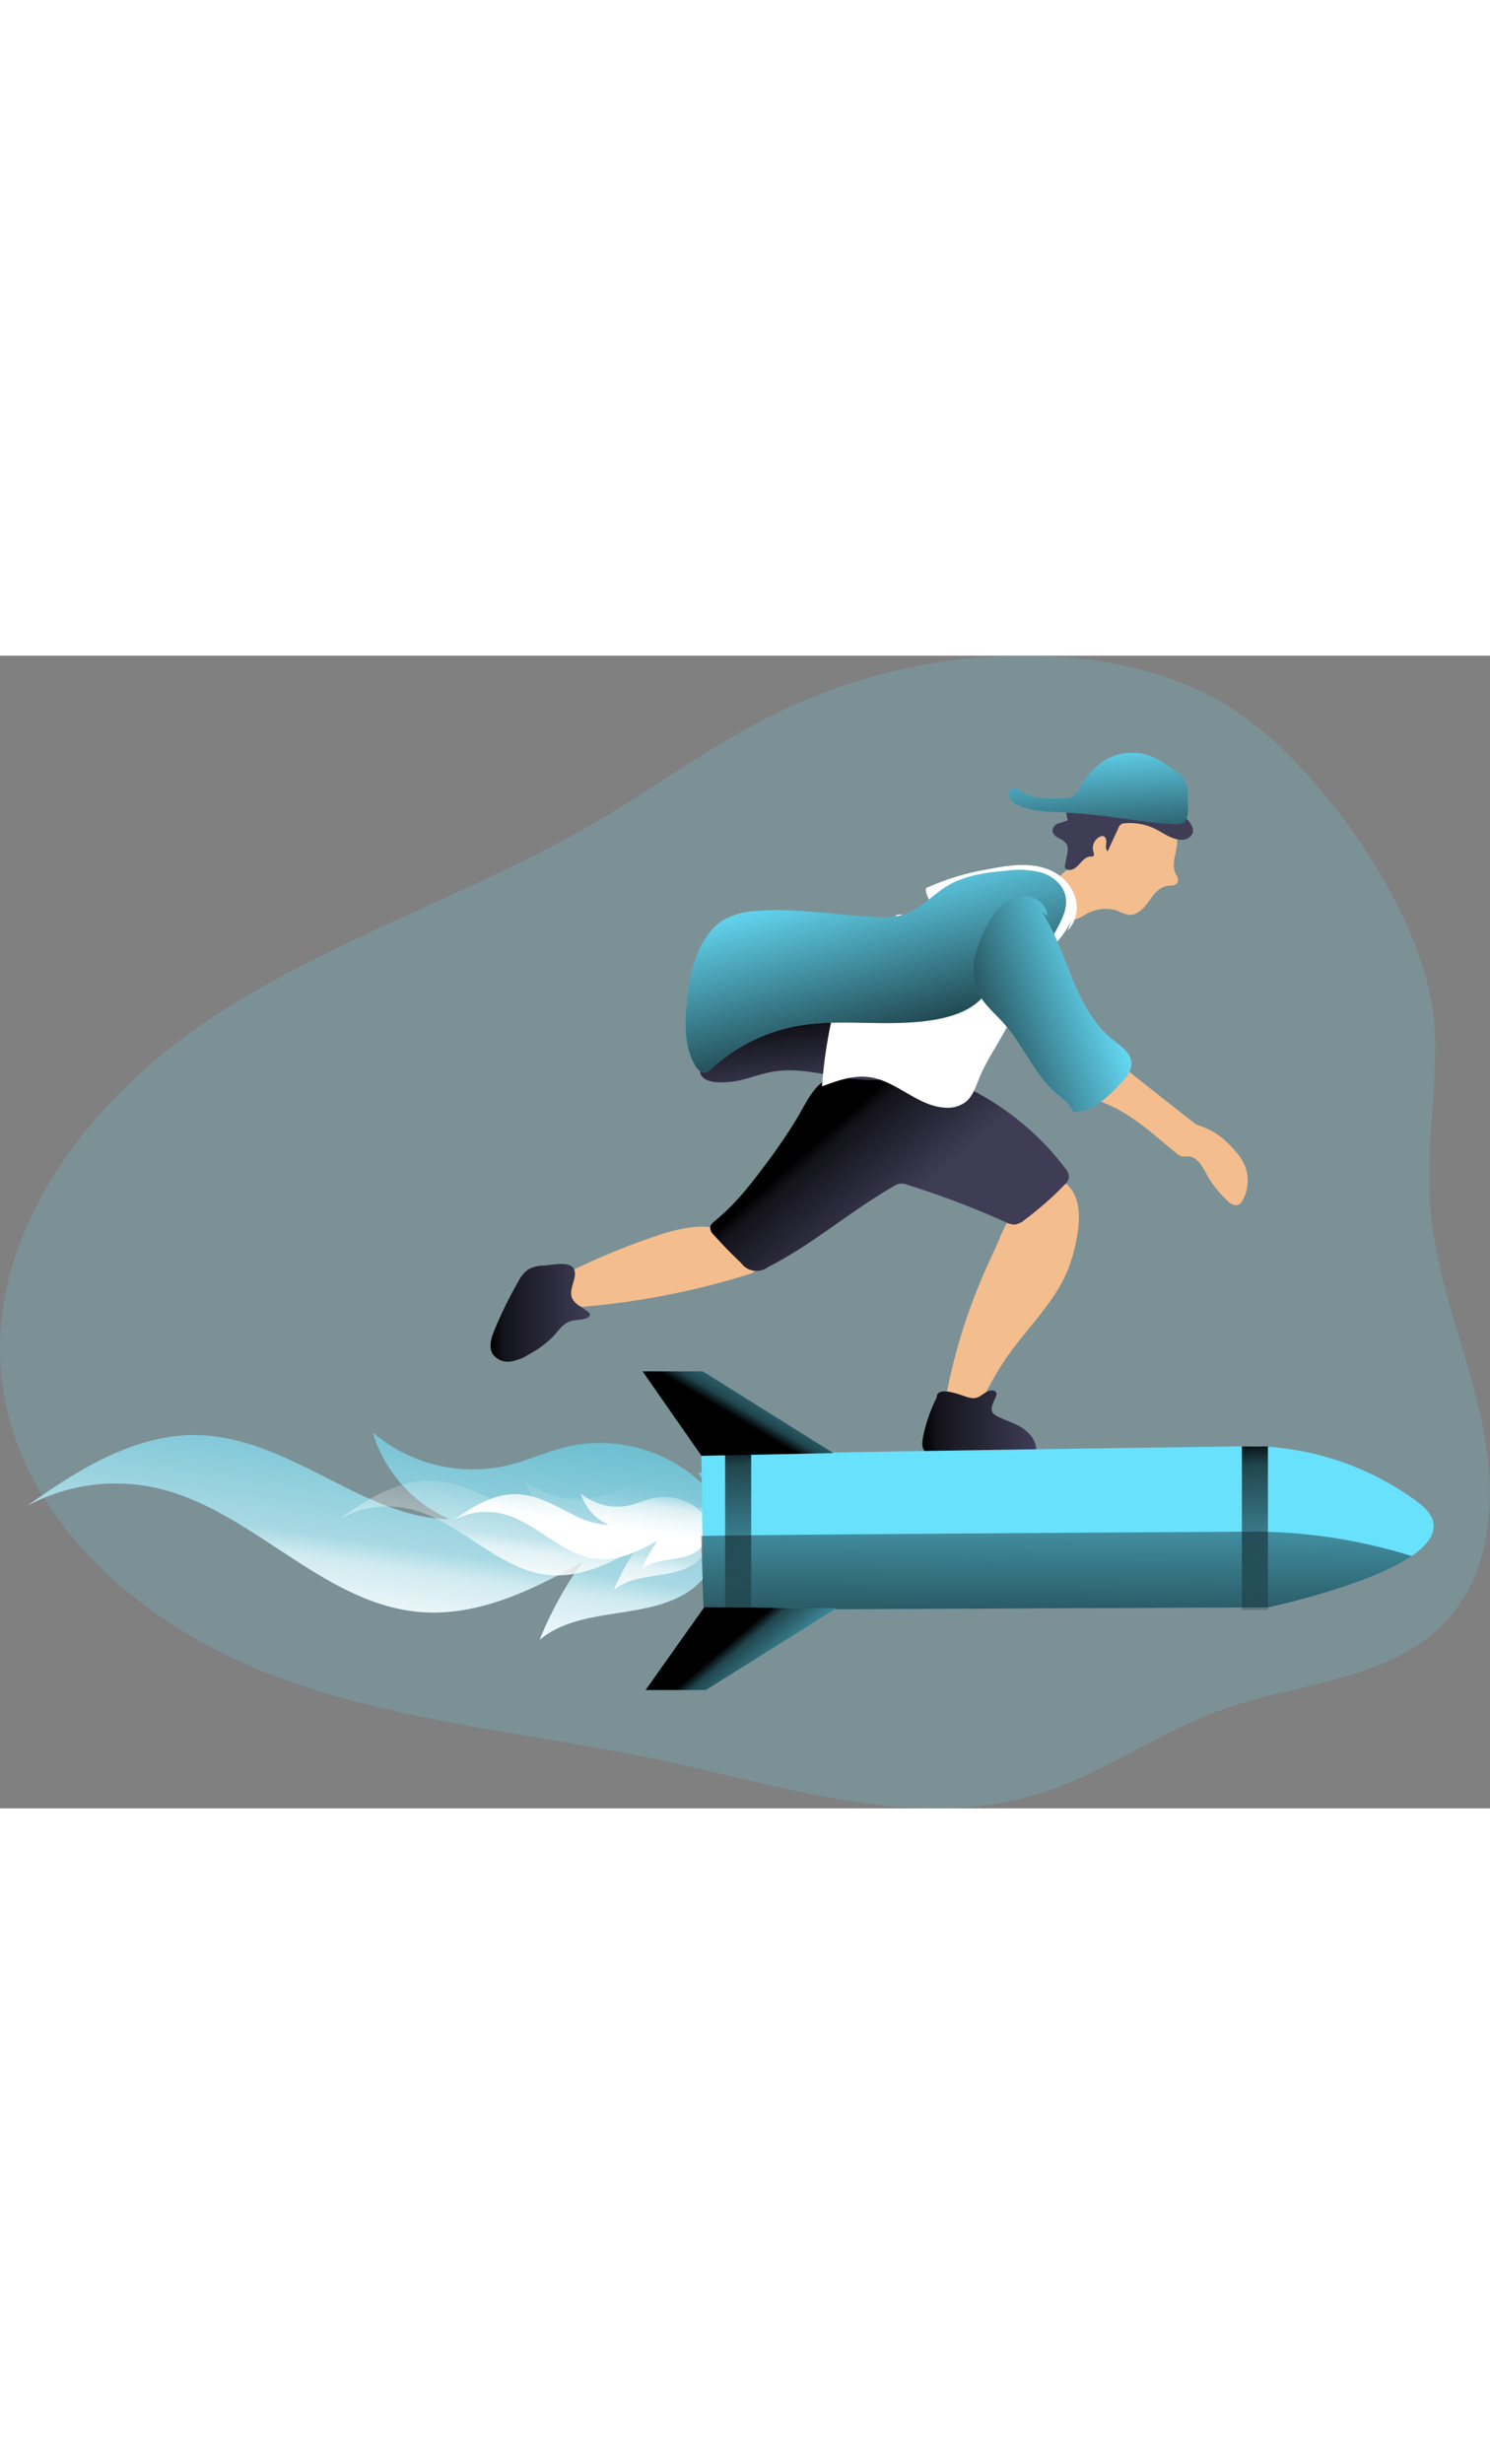 <svg id="Layer_1" data-name="Layer 1" xmlns="http://www.w3.org/2000/svg" xmlns:xlink="http://www.w3.org/1999/xlink" viewBox="0 0 342.02 264.39" data-imageid="rocket-boy-monochromatic" imageName="Rocket Boy" class="illustrations_image" style="width: 160px;"><rect x="0" y="0" width="342.02" height="264.39" fill="#808080" stroke="none"/><defs><linearGradient id="linear-gradient" x1="128.96" y1="247.1" x2="121.62" y2="298.46" gradientUnits="userSpaceOnUse"><stop offset="0.02" stop-color="#fff" stop-opacity="0"/><stop offset="0.58" stop-color="#fff" stop-opacity="0.39"/><stop offset="0.68" stop-color="#fff" stop-opacity="0.68"/><stop offset="1" stop-color="#fff"/></linearGradient><linearGradient id="linear-gradient-2" x1="161.7" y1="259.98" x2="157.79" y2="287.41" xlink:href="#linear-gradient"/><linearGradient id="linear-gradient-3" x1="175.28" y1="253.54" x2="172.59" y2="272.39" xlink:href="#linear-gradient"/><linearGradient id="linear-gradient-4" x1="228.82" y1="182.34" x2="245.12" y2="200.89" gradientUnits="userSpaceOnUse"><stop offset="0.01"/><stop offset="0.13" stop-opacity="0.69"/><stop offset="1" stop-opacity="0"/></linearGradient><linearGradient id="linear-gradient-5" x1="219.37" y1="157.03" x2="221.21" y2="173.34" xlink:href="#linear-gradient-4"/><linearGradient id="linear-gradient-6" x1="292.18" y1="122.56" x2="290" y2="92.4" xlink:href="#linear-gradient-4"/><linearGradient id="linear-gradient-7" x1="245.36" y1="166.11" x2="233.94" y2="122.49" xlink:href="#linear-gradient-4"/><linearGradient id="linear-gradient-8" x1="250.58" y1="249.57" x2="276.68" y2="249.57" xlink:href="#linear-gradient-4"/><linearGradient id="linear-gradient-9" x1="151.46" y1="224.2" x2="174.3" y2="224.2" xlink:href="#linear-gradient-4"/><linearGradient id="linear-gradient-10" x1="257.75" y1="161.59" x2="293.42" y2="148.35" xlink:href="#linear-gradient-4"/><linearGradient id="linear-gradient-11" x1="281.11" y1="308.42" x2="281.65" y2="244.28" xlink:href="#linear-gradient-4"/><linearGradient id="linear-gradient-12" x1="168.64" y1="174.8" x2="179.44" y2="156.66" xlink:href="#linear-gradient-4"/><linearGradient id="linear-gradient-13" x1="168.17" y1="225.64" x2="181.01" y2="240.72" xlink:href="#linear-gradient-4"/><linearGradient id="linear-gradient-14" x1="168" y1="178.93" x2="171.55" y2="231.47" xlink:href="#linear-gradient-4"/><linearGradient id="linear-gradient-15" x1="286.63" y1="178.93" x2="290.18" y2="231.47" xlink:href="#linear-gradient-4"/></defs><title _mstTextHash="177216" _mstHash="1564">Chico cohete</title><path d="M326.43,89C312.76,78.3,295,74,277.69,73.53A130.07,130.07,0,0,0,217,86.7c-14.35,7-27.25,16.64-41,24.71-28.86,16.92-61.47,27.05-89.3,45.62S35.32,206.48,39.29,239.7c3.74,31.36,31.05,55.35,60.42,66.95s61.47,13.82,92.33,20.48c28.28,6.1,57.75,16,85.36,7.38,14.74-4.6,27.48-14.14,42-19.3,17.79-6.31,39.2-6.69,51.8-20.74,9.81-10.93,11.06-27.24,8.47-41.69-3-16.88-10.18-32.69-12.18-49.8-1.72-14.68,1.29-28.95.67-43.51C367.15,135.26,345,103.44,326.43,89Z" transform="translate(-38.85 -73.48)" fill="#68e1fd" opacity="0.18" style="isolation:isolate" class="target-color"/><path d="M201.36,264.68a34.33,34.33,0,0,0-32.25-9.8c-4.69,1.1-9.1,3.2-13.78,4.33a35.3,35.3,0,0,1-30.93-7.59,31.68,31.68,0,0,0,17.66,19.91c-8.08-.07-15.78-3.26-23-6.84-11-5.44-22.14-12-34.45-12.43C70.13,251.82,57,260,45.18,268.43a43,43,0,0,1,29.45-4.09c22,4.91,38.19,26.64,60.65,28.49,13.17,1.08,25.78-5,37.29-11.5a85.06,85.06,0,0,0-9.86,17.9c9.68-8.16,25.61-4.14,35.5-12.05A22.47,22.47,0,0,0,205.57,275a15.26,15.26,0,0,0,0-8.83c-1-2.81-3.54-5.21-6.52-5.36" transform="translate(-38.85 -73.48)" fill="#68e1fd" opacity="0.59" style="isolation:isolate" class="target-color"/><path d="M201.36,264.68a34.33,34.33,0,0,0-32.25-9.8c-4.69,1.1-9.1,3.2-13.78,4.33a35.3,35.3,0,0,1-30.93-7.59,31.68,31.68,0,0,0,17.66,19.91c-8.08-.07-15.78-3.26-23-6.84-11-5.44-22.14-12-34.45-12.43C70.13,251.82,57,260,45.18,268.43a43,43,0,0,1,29.45-4.09c22,4.91,38.19,26.64,60.65,28.49,13.17,1.08,25.78-5,37.29-11.5a85.06,85.06,0,0,0-9.86,17.9c9.68-8.16,25.61-4.14,35.5-12.05A22.47,22.47,0,0,0,205.57,275a15.26,15.26,0,0,0,0-8.83c-1-2.81-3.54-5.21-6.52-5.36" transform="translate(-38.85 -73.48)" fill="url(#linear-gradient)"/><path d="M200.36,269.37a18.31,18.31,0,0,0-17.22-5.23c-2.5.59-4.85,1.7-7.35,2.31a18.85,18.85,0,0,1-16.52-4.05A16.94,16.94,0,0,0,168.7,273c-4.31,0-8.42-1.75-12.29-3.65-5.9-2.91-11.82-6.44-18.4-6.64-7.72-.24-14.75,4.15-21,8.63a22.89,22.89,0,0,1,15.72-2.18c11.75,2.62,20.4,14.22,32.39,15.21,7,.58,13.77-2.68,19.91-6.14a45.41,45.41,0,0,0-5.26,9.56c5.16-4.36,13.67-2.21,19-6.43a12.05,12.05,0,0,0,3.93-6.51,8.13,8.13,0,0,0,0-4.71,4.17,4.17,0,0,0-3.49-2.86" transform="translate(-38.85 -73.48)" fill="url(#linear-gradient-2)"/><path d="M200.37,270.35a12.58,12.58,0,0,0-11.83-3.59c-1.72.4-3.34,1.17-5.06,1.58a13,13,0,0,1-11.35-2.78,11.65,11.65,0,0,0,6.48,7.31,20,20,0,0,1-8.45-2.51c-4-2-8.12-4.42-12.64-4.56-5.31-.17-10.14,2.85-14.46,5.93a15.73,15.73,0,0,1,10.81-1.5c8.07,1.8,14,9.78,22.25,10.45,4.83.4,9.46-1.84,13.68-4.22a31.83,31.83,0,0,0-3.61,6.57c3.55-3,9.4-1.52,13-4.42a8.28,8.28,0,0,0,2.71-4.47,5.67,5.67,0,0,0,0-3.24,2.85,2.85,0,0,0-2.39-2" transform="translate(-38.85 -73.48)" fill="url(#linear-gradient-3)"/><path d="M190.13,206.35a162.12,162.12,0,0,0-23.65,10,8.48,8.48,0,0,0-3.16,2.37,3,3,0,0,0,0,3.67c.84.86,2.2.87,3.4.81a176.09,176.09,0,0,0,44.12-7.87,2.77,2.77,0,0,0,1.31-.69c.68-.76.35-2-.12-2.88C207.37,202.68,198.47,203.59,190.13,206.35Z" transform="translate(-38.85 -73.48)" fill="#f3bd8d"/><path d="M255.59,245.64a1.12,1.12,0,0,0,1.16,1.57l4,.66a1.64,1.64,0,0,0,2.15-1.06c2-3.79,3.91-7.68,6.27-11.27,4.82-7.31,11.7-13.36,14.93-21.5a38.39,38.39,0,0,0,2-7.46c.71-4.09.8-8.87-2.23-11.7a2.17,2.17,0,0,0-1.56-.73,2.47,2.47,0,0,0-1.2.54c-3,2.08-7.58,4.14-9.89,7-1.82,2.29-3,5.86-4.25,8.5a136.17,136.17,0,0,0-8.5,22.55Q256.73,239.12,255.59,245.64Z" transform="translate(-38.85 -73.48)" fill="#f3bd8d"/><path d="M214.38,190.46c-1.78,2.36-3.55,4.71-5.5,6.92a55.45,55.45,0,0,1-6.07,5.9,2.38,2.38,0,0,0-.92,1.19,2.3,2.3,0,0,0,.8,1.84c2,2.23,4.07,4.38,6.25,6.42a4.35,4.35,0,0,0,6.16,1c10.27-5.18,19-12.92,29-18.62a3.63,3.63,0,0,1,1.37-.55,3.7,3.7,0,0,1,1.57.25,203.4,203.4,0,0,1,22.64,8.6,4.65,4.65,0,0,0,2.07.56,4.31,4.31,0,0,0,2.27-1.07,74.52,74.52,0,0,0,9.21-8.08,3.13,3.13,0,0,0,1-1.67,3.07,3.07,0,0,0-.86-2.09,62.53,62.53,0,0,0-19.87-17.12,46.11,46.11,0,0,0-20.24-6c-5.28-.18-13.14.35-17,4.62-1.91,2.13-3.2,5-4.67,7.39A126.72,126.72,0,0,1,214.38,190.46Z" transform="translate(-38.85 -73.48)" fill="#3f3d56"/><path d="M214.38,190.46c-1.78,2.36-3.55,4.71-5.5,6.92a55.45,55.45,0,0,1-6.07,5.9,2.38,2.38,0,0,0-.92,1.19,2.3,2.3,0,0,0,.8,1.84c2,2.23,4.07,4.38,6.25,6.42a4.35,4.35,0,0,0,6.16,1c10.27-5.18,19-12.92,29-18.62a3.63,3.63,0,0,1,1.37-.55,3.7,3.7,0,0,1,1.57.25,203.4,203.4,0,0,1,22.64,8.6,4.65,4.65,0,0,0,2.07.56,4.31,4.31,0,0,0,2.27-1.07,74.52,74.52,0,0,0,9.21-8.08,3.13,3.13,0,0,0,1-1.67,3.07,3.07,0,0,0-.86-2.09,62.53,62.53,0,0,0-19.87-17.12,46.11,46.11,0,0,0-20.24-6c-5.28-.18-13.14.35-17,4.62-1.91,2.13-3.2,5-4.67,7.39A126.72,126.72,0,0,1,214.38,190.46Z" transform="translate(-38.85 -73.48)" fill="url(#linear-gradient-4)"/><path d="M208.1,171c2.78-.57,5.44-1.65,8.23-2.12,7.82-1.32,15.69,2.24,23.61,1.93a1.53,1.53,0,0,0,1.22-.44,1.55,1.55,0,0,0,.19-1l-.3-7.41a16.31,16.31,0,0,0-1.1-6.3c-1.83-4-6.6-5.84-10.95-5.58s-8.39,2.21-12.3,4.13L207,158.93c-2.23,1.1-5.27,2.24-6.66,4.48-.88,1.44-1.41,5.1-.39,6.49C201.38,171.92,206.07,171.36,208.1,171Z" transform="translate(-38.85 -73.48)" fill="#3f3d56"/><path d="M208.1,171c2.78-.57,5.44-1.65,8.23-2.12,7.82-1.32,15.69,2.24,23.61,1.93a1.53,1.53,0,0,0,1.22-.44,1.55,1.55,0,0,0,.19-1l-.3-7.41a16.31,16.31,0,0,0-1.1-6.3c-1.83-4-6.6-5.84-10.95-5.58s-8.39,2.21-12.3,4.13L207,158.93c-2.23,1.1-5.27,2.24-6.66,4.48-.88,1.44-1.41,5.1-.39,6.49C201.38,171.92,206.07,171.36,208.1,171Z" transform="translate(-38.85 -73.48)" fill="url(#linear-gradient-5)"/><path d="M308.8,123.71a2.39,2.39,0,0,1,.48,1.49,1.41,1.41,0,0,1-1.09.94c-.49.12-1,.09-1.5.17-1.88.32-3.1,2.07-4.21,3.62s-2.65,3.17-4.55,3a11.31,11.31,0,0,1-2.7-1,9,9,0,0,0-7.33,1c-1,.58-2.19,1.32-3.36,1a3.45,3.45,0,0,1-2.16-2.27,13,13,0,0,1-.76-5.23,4.58,4.58,0,0,1,.36-1.91c.46-1,1.44-1.5,2.15-2.28a9.79,9.79,0,0,0,1.38-2.14,60,60,0,0,1,4-6.37c2-2.83,4.57-5.65,8-6.4a11.12,11.12,0,0,1,8.2,1.88c2.14,1.38,3.17,4.12,3.34,6.62S307.46,121.1,308.8,123.71Z" transform="translate(-38.85 -73.48)" fill="#f3bd8d"/><path d="M311.22,110.84c.88,1,1.82,2.22,1.36,3.44a2.7,2.7,0,0,1-2.7,1.42c-2.15-.1-4-1.56-5.89-2.5a13.16,13.16,0,0,0-7-1.27,1.8,1.8,0,0,0-.8.22,2,2,0,0,0-.62.86l-2.46,5.32c-.5-.41-.41-1.18-.33-1.82s-.06-1.48-.69-1.64a1.17,1.17,0,0,0-.75.13,2.92,2.92,0,0,0-1.52,3.44c.11.34.25.77,0,1a.94.94,0,0,1-.62.11c-1.06,0-1.85.92-2.56,1.71s-1.68,1.59-2.7,1.33a.9.9,0,0,1-.57-.37,1.26,1.26,0,0,1,0-.9l.43-2.34a3.4,3.4,0,0,0-.09-2.23,4.15,4.15,0,0,0-1.86-1.42c-.7-.39-1.42-1-1.41-1.78a2,2,0,0,1,1.39-1.61,22.1,22.1,0,0,0,2.13-.7,4.84,4.84,0,0,1,.21-3.92,5,5,0,0,1,2.6-1.61,37.81,37.81,0,0,1,7.49-1.71,14,14,0,0,1,6.27.38,17.75,17.75,0,0,1,2.6,1.25c0,.41,3.91,2.17,4.4,2.45A13.09,13.09,0,0,1,311.22,110.84Z" transform="translate(-38.85 -73.48)" fill="#3f3d56"/><path d="M311.58,108l-.1-2.6a5.74,5.74,0,0,0-3.12-5.67,23.14,23.14,0,0,0-5.49-3.26,12.28,12.28,0,0,0-10.69,1.17,17.51,17.51,0,0,0-5.53,6.24,4.42,4.42,0,0,1-1.58,1.93,4.29,4.29,0,0,1-1.74.34c-3.51.18-7.29.29-10.2-1.66a2.8,2.8,0,0,0-1.55-.67,1.55,1.55,0,0,0-1.1,2.09,3.63,3.63,0,0,0,2,1.81c3.29,1.59,7.09,1.56,10.75,1.72,6.08.28,12.12,1.19,18.16,2a60.74,60.74,0,0,0,7.74.64C311.38,112.1,311.66,110,311.58,108Z" transform="translate(-38.85 -73.48)" fill="#68e1fd" class="target-color"/><path d="M311.58,108l-.1-2.6a5.74,5.74,0,0,0-3.12-5.67,23.14,23.14,0,0,0-5.49-3.26,12.28,12.28,0,0,0-10.69,1.17,17.51,17.51,0,0,0-5.53,6.24,4.42,4.42,0,0,1-1.58,1.93,4.29,4.29,0,0,1-1.74.34c-3.51.18-7.29.29-10.2-1.66a2.8,2.8,0,0,0-1.55-.67,1.55,1.55,0,0,0-1.1,2.09,3.63,3.63,0,0,0,2,1.81c3.29,1.59,7.09,1.56,10.75,1.72,6.08.28,12.12,1.19,18.16,2a60.74,60.74,0,0,0,7.74.64C311.38,112.1,311.66,110,311.58,108Z" transform="translate(-38.85 -73.48)" fill="url(#linear-gradient-6)"/><path d="M285.2,132.83c-1.91,6.57-9.11,10.32-11.76,16.62-.63,1.5-1,3.09-1.49,4.63-1.92,5.81-6,10.65-8.33,16.31-.81,2-1.47,4.15-3.14,5.48a7,7,0,0,1-4.79,1.28c-6.26-.39-11.08-6.16-17.29-7-3.69-.5-7.36.81-10.86,2.11a105.68,105.68,0,0,1,2.72-17.47,36.71,36.71,0,0,1,8.1-15.55c1.95-2.1,4.22-3.89,6.08-6.07,1.15-1.35,7.85,2.2,9.16,1,1.1-1-3.31-6.81-2-7.46a57.42,57.42,0,0,1,13.88-4.21c5.09-1,10.67-1.87,15.25.59a10.12,10.12,0,0,1,5,6,7.84,7.84,0,0,1-1.82,7.49" transform="translate(-38.85 -73.48)" fill="#fff"/><path d="M313.45,181c.55.22,1.11.41,1.67.62a15.91,15.91,0,0,1,5.05,3.17,23.73,23.73,0,0,1,3.48,3.88,9.32,9.32,0,0,1,.42,9.77,2.14,2.14,0,0,1-1.16,1.06,2.45,2.45,0,0,1-2.14-.86,23.91,23.91,0,0,1-4.94-6.2c-1-1.82-2.2-4.07-4.28-4.12a8.32,8.32,0,0,1-1.41,0,3.27,3.27,0,0,1-1.31-.76c-5-4.07-9.78-8.59-15.69-11.14-2.82-1.22-6-2.1-7.82-4.6A1.1,1.1,0,0,1,285,171c.43-2.79,3.72-6.76,6.7-6.55,2.36.18,3.43,2.07,5.06,3.41C298.7,169.46,313.34,181,313.45,181Z" transform="translate(-38.85 -73.48)" fill="#f3bd8d"/><path d="M244.31,157.74c-7.48.15-15-.65-22.41.67a39.48,39.48,0,0,0-19.69,9.78,3,3,0,0,1-1.45.9c-1,.16-1.83-.74-2.35-1.61-2.4-4-2.39-9-2-13.66.46-5.5,1.43-11.17,4.53-15.74a13.27,13.27,0,0,1,3.92-3.94,17.13,17.13,0,0,1,7.65-2.1c8.9-.75,17.79.9,26.7,1.38a19.22,19.22,0,0,0,7.56-.69c3.56-1.29,6.15-4.37,9.37-6.35,4.08-2.51,9-3.18,13.76-3.58a20.92,20.92,0,0,1,8,.42c2.55.79,4.92,2.71,5.51,5.32s-.64,5.19-1.91,7.51a23.24,23.24,0,0,1-3.65,5.28c-2.39,2.41-5.54,3.8-8.36,5.63-2.4,1.57-3.73,3.55-5.69,5.49C259.16,157,250.42,157.61,244.31,157.74Z" transform="translate(-38.85 -73.48)" fill="#68e1fd" class="target-color"/><path d="M244.31,157.74c-7.48.15-15-.65-22.41.67a39.48,39.48,0,0,0-19.69,9.78,3,3,0,0,1-1.45.9c-1,.16-1.83-.74-2.35-1.61-2.4-4-2.39-9-2-13.66.46-5.5,1.43-11.17,4.53-15.74a13.27,13.27,0,0,1,3.92-3.94,17.13,17.13,0,0,1,7.65-2.1c8.9-.75,17.79.9,26.7,1.38a19.22,19.22,0,0,0,7.56-.69c3.56-1.29,6.15-4.37,9.37-6.35,4.08-2.51,9-3.18,13.76-3.58a20.92,20.92,0,0,1,8,.42c2.55.79,4.92,2.71,5.51,5.32s-.64,5.19-1.91,7.51a23.24,23.24,0,0,1-3.65,5.28c-2.39,2.41-5.54,3.8-8.36,5.63-2.4,1.57-3.73,3.55-5.69,5.49C259.16,157,250.42,157.61,244.31,157.74Z" transform="translate(-38.85 -73.48)" fill="url(#linear-gradient-7)"/><path d="M253.88,243.63a35.06,35.06,0,0,0-3.16,9.22c-.21,1.13-.3,2.49.57,3.23a3.45,3.45,0,0,0,2.24.57l21.28.46a2.14,2.14,0,0,0,1.39-.3,1.65,1.65,0,0,0,.48-1.29c0-2.08-1.54-3.88-3.32-5s-3.84-1.64-5.68-2.62a2.77,2.77,0,0,1-.84-.63c-.91-1.12.16-2.68.67-4a1.09,1.09,0,0,0,.1-.53,1,1,0,0,0-1-.73c-1.44-.08-2.46,1.51-3.88,1.75a4.51,4.51,0,0,1-1.85-.22C259.8,243.26,253.88,240.69,253.88,243.63Z" transform="translate(-38.85 -73.48)" fill="#3f3d56"/><path d="M163.73,213.37a7.61,7.61,0,0,0-3.62.89,7.8,7.8,0,0,0-2.29,2.79,96.25,96.25,0,0,0-5.48,11.17c-.71,1.73-1.35,3.77-.41,5.38a4.25,4.25,0,0,0,4.17,1.77,11.52,11.52,0,0,0,4.4-1.78,22.86,22.86,0,0,0,5.28-3.92c1.23-1.32,2.29-3,4-3.54,1.3-.43,2.81-.16,4-.83a.92.92,0,0,0,.48-.51c.11-.42-.3-.78-.67-1L172,222.7a5.12,5.12,0,0,1-1.6-1.43c-1.47-2.29,1.22-5,.18-7.14C169.68,212.28,165.47,213.25,163.73,213.37Z" transform="translate(-38.85 -73.48)" fill="#3f3d56"/><path d="M253.88,243.63a35.06,35.06,0,0,0-3.16,9.22c-.21,1.13-.3,2.49.57,3.23a3.45,3.45,0,0,0,2.24.57l21.28.46a2.14,2.14,0,0,0,1.39-.3,1.65,1.65,0,0,0,.48-1.29c0-2.08-1.54-3.88-3.32-5s-3.84-1.64-5.68-2.62a2.77,2.77,0,0,1-.84-.63c-.91-1.12.16-2.68.67-4a1.09,1.09,0,0,0,.1-.53,1,1,0,0,0-1-.73c-1.44-.08-2.46,1.51-3.88,1.75a4.51,4.51,0,0,1-1.85-.22C259.8,243.26,253.88,240.69,253.88,243.63Z" transform="translate(-38.85 -73.48)" fill="url(#linear-gradient-8)"/><path d="M163.73,213.37a7.61,7.61,0,0,0-3.62.89,7.8,7.8,0,0,0-2.29,2.79,96.25,96.25,0,0,0-5.48,11.17c-.71,1.73-1.35,3.77-.41,5.38a4.25,4.25,0,0,0,4.17,1.77,11.52,11.52,0,0,0,4.4-1.78,22.86,22.86,0,0,0,5.28-3.92c1.23-1.32,2.29-3,4-3.54,1.3-.43,2.81-.16,4-.83a.92.92,0,0,0,.48-.51c.11-.42-.3-.78-.67-1L172,222.7a5.12,5.12,0,0,1-1.6-1.43c-1.47-2.29,1.22-5,.18-7.14C169.68,212.28,165.47,213.25,163.73,213.37Z" transform="translate(-38.85 -73.48)" fill="url(#linear-gradient-9)"/><path d="M276.68,131.27c-.05-.31.49-.17.68.08,3.38,4.73,5.25,10.34,7.44,15.72s4.89,10.81,9.43,14.44c1.86,1.5,4.21,3,4.33,5.41.08,1.86-1.28,3.43-2.55,4.78-3,3.17-6.53,6.58-10.87,6.42-.46-1.7-2.07-2.77-3.42-3.89-5.29-4.37-7.84-11.21-12.39-16.35-2.26-2.55-5.07-4.78-6.36-7.93-1.73-4.26-.25-9.13,1.74-13.27a18.33,18.33,0,0,1,3.83-5.7,7.93,7.93,0,0,1,6.27-2.28,5.12,5.12,0,0,1,4.49,4.5" transform="translate(-38.85 -73.48)" fill="#68e1fd" class="target-color"/><path d="M276.68,131.27c-.05-.31.49-.17.68.08,3.38,4.73,5.25,10.34,7.44,15.72s4.89,10.81,9.43,14.44c1.86,1.5,4.21,3,4.33,5.41.08,1.86-1.28,3.43-2.55,4.78-3,3.17-6.53,6.58-10.87,6.42-.46-1.7-2.07-2.77-3.42-3.89-5.29-4.37-7.84-11.21-12.39-16.35-2.26-2.55-5.07-4.78-6.36-7.93-1.73-4.26-.25-9.13,1.74-13.27a18.33,18.33,0,0,1,3.83-5.7,7.93,7.93,0,0,1,6.27-2.28,5.12,5.12,0,0,1,4.49,4.5" transform="translate(-38.85 -73.48)" fill="url(#linear-gradient-10)"/><path d="M362.89,280c-10.35,7-33,11.78-33,11.78l-129.53.55-.27-17L199.85,257c2.75-.55,127.32-2.21,127.32-2.21a65.54,65.54,0,0,1,36.94,12.69C370.35,272,368.29,276.29,362.89,280Z" transform="translate(-38.85 -73.48)" fill="#68e1fd" class="target-color"/><path d="M362.89,280c-10.35,7-33,11.78-33,11.78l-129.53.55-.55-16.94.28,0c7.1-.28,127-1,127-1A122.46,122.46,0,0,1,362.89,280Z" transform="translate(-38.85 -73.48)" fill="url(#linear-gradient-11)"/><polygon points="161 183.52 147.49 164.15 161.35 164.15 191.31 182.9 161 183.52" fill="#68e1fd" class="target-color"/><polygon points="161.68 218.2 148.17 237.26 162.03 237.26 191.99 218.51 161.68 218.2" fill="#68e1fd" class="target-color"/><polygon points="161 183.52 147.49 164.15 161.35 164.15 191.31 182.9 161 183.52" fill="url(#linear-gradient-12)"/><polygon points="161.68 218.2 148.17 237.26 162.03 237.26 191.99 218.51 161.68 218.2" fill="url(#linear-gradient-13)"/><rect x="166.45" y="181.37" width="5.98" height="37.5" fill="url(#linear-gradient-14)"/><rect x="285.07" y="181.37" width="5.98" height="37.5" fill="url(#linear-gradient-15)"/></svg>